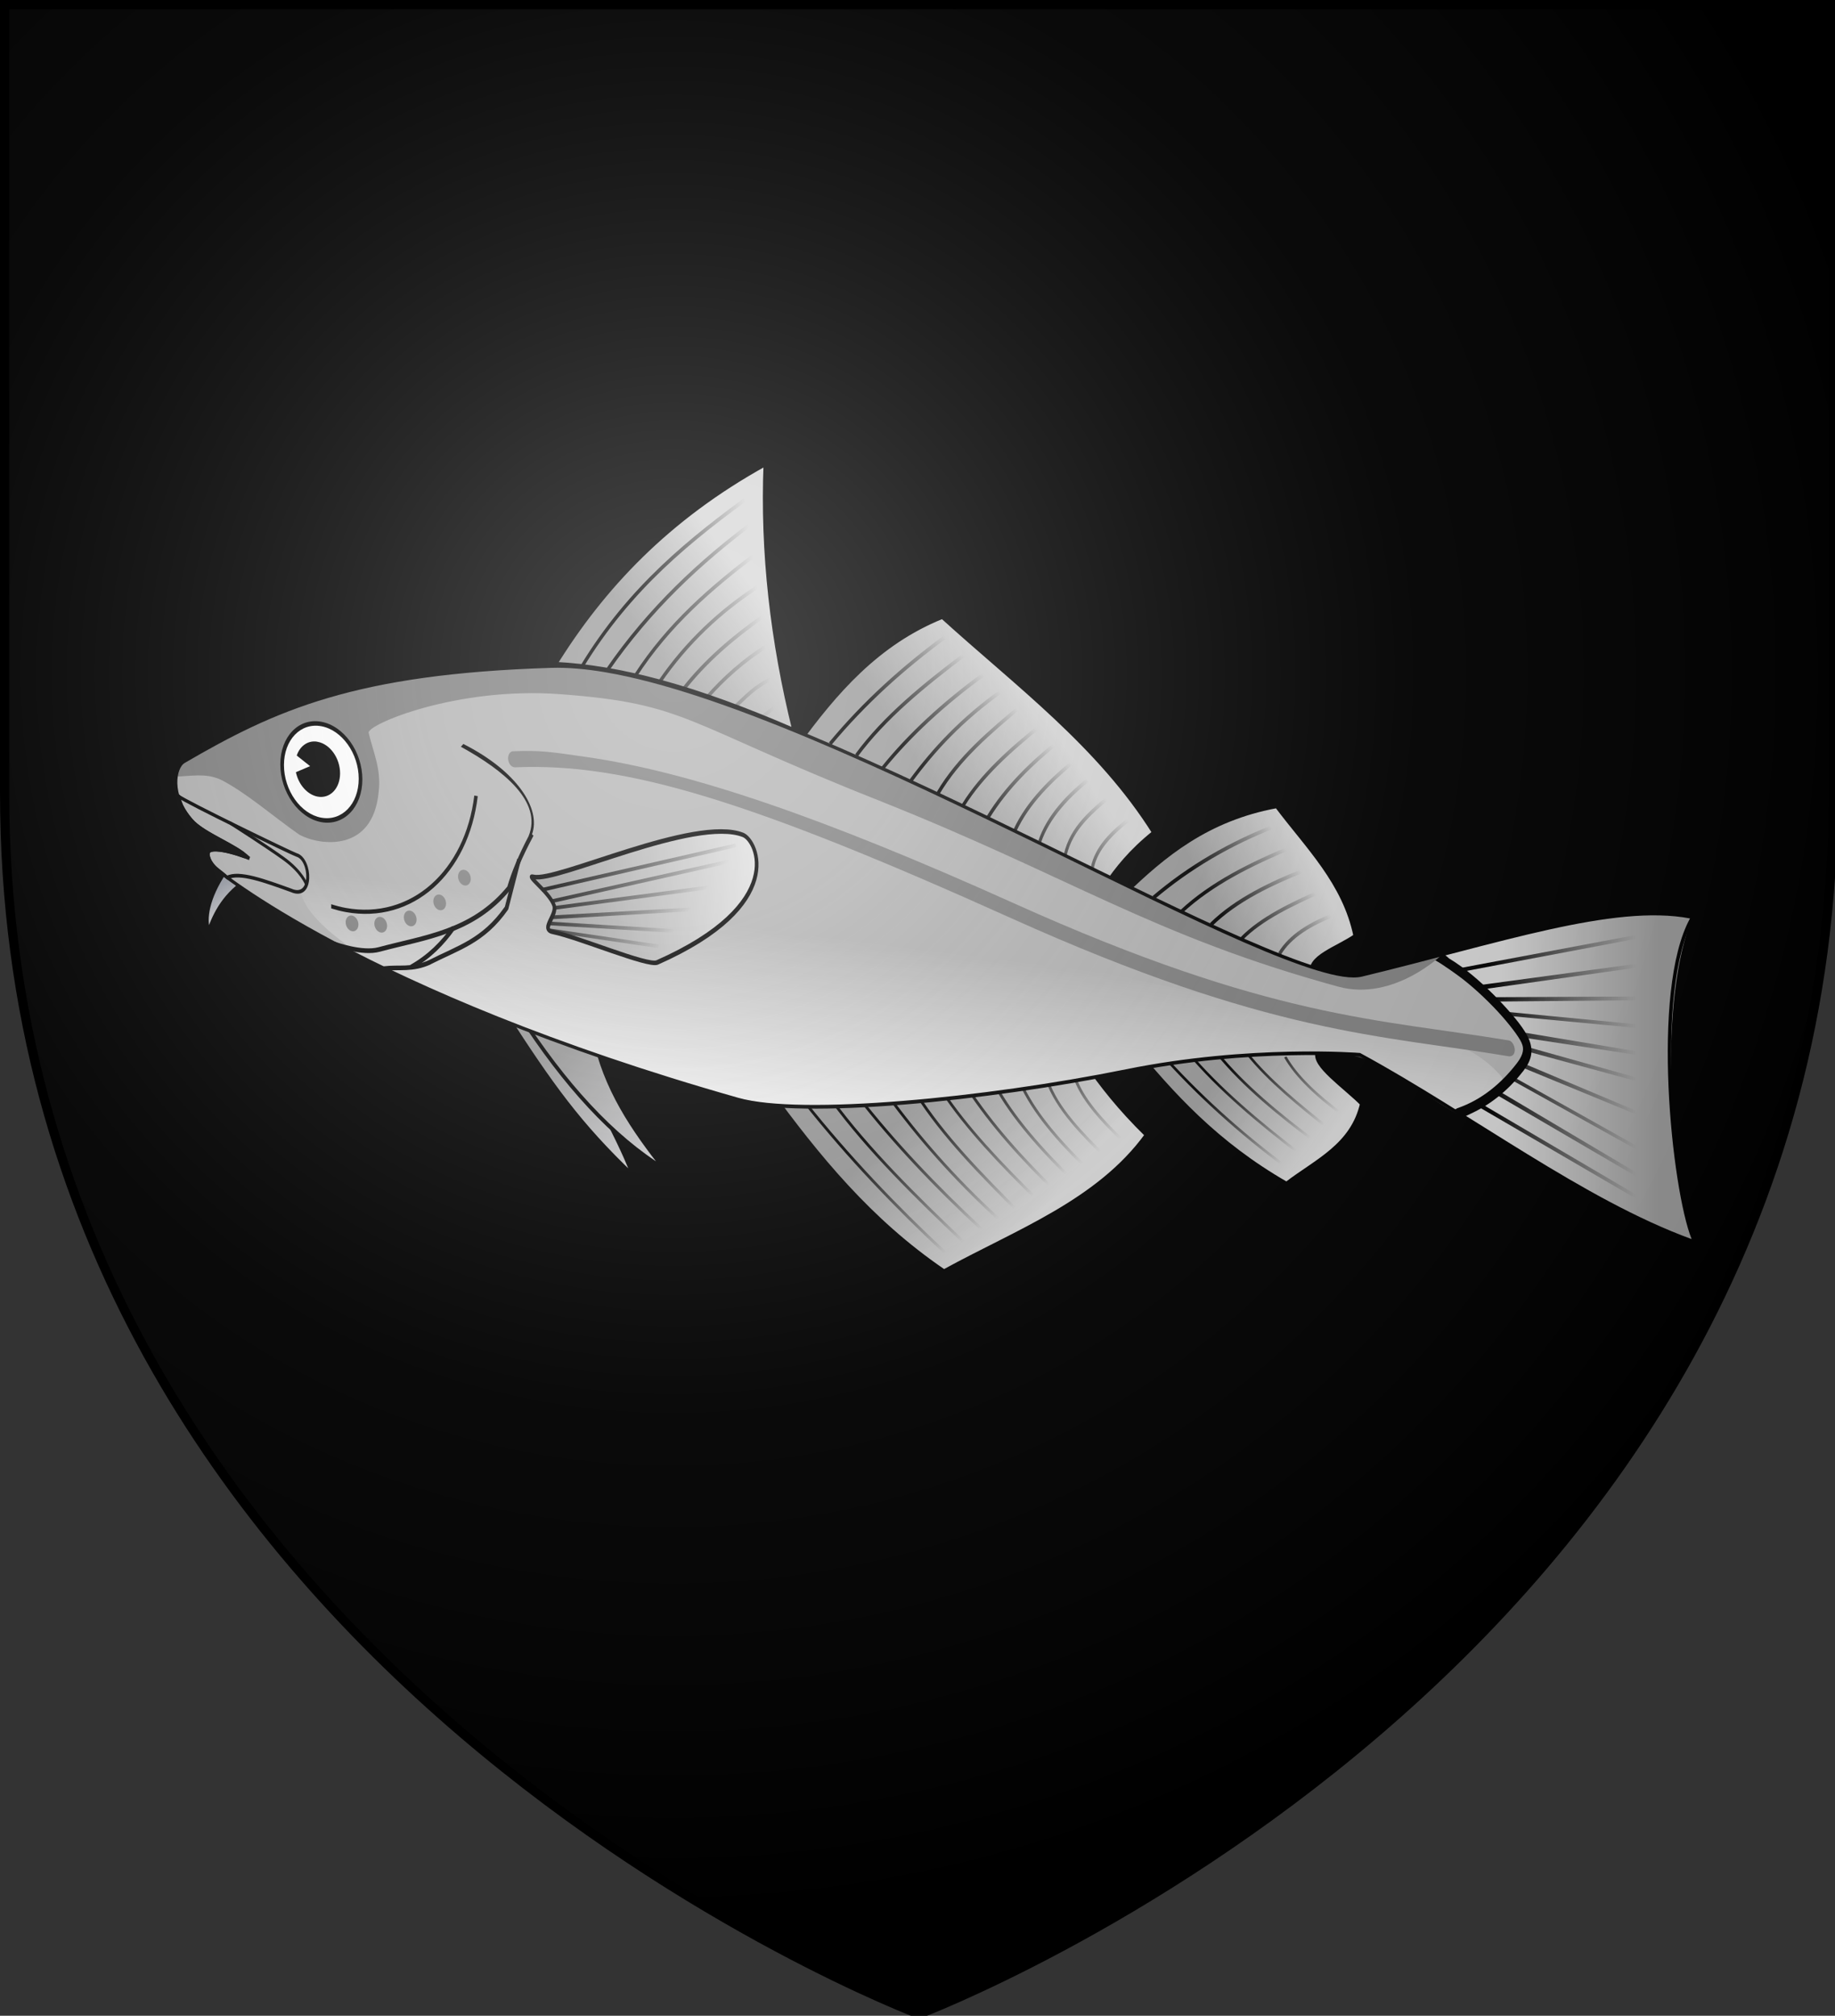 <?xml version="1.0" encoding="UTF-8" standalone="no"?>
<!-- Created with Inkscape (http://www.inkscape.org/) -->

<svg
   xmlns:dc="http://purl.org/dc/elements/1.1/"
   xmlns:cc="http://creativecommons.org/ns#"
   xmlns:rdf="http://www.w3.org/1999/02/22-rdf-syntax-ns#"
   xmlns:svg="http://www.w3.org/2000/svg"
   xmlns="http://www.w3.org/2000/svg"
   xmlns:xlink="http://www.w3.org/1999/xlink"
   xmlns:sodipodi="http://sodipodi.sourceforge.net/DTD/sodipodi-0.dtd"
   xmlns:inkscape="http://www.inkscape.org/namespaces/inkscape"
   width="158.485mm"
   height="174.123mm"
   viewBox="0 0 158.485 174.123"
   version="1.1"
   id="svg8"
   inkscape:version="0.92.5 (2060ec1f9f, 2020-04-08)"
   sodipodi:docname="House Codd.svg">
  <rect x="0" y="0" width="158.485" height="174.123" fill="#333333" stroke="none"/>
  <defs
     id="defs2">
    <linearGradient
       id="linearGradient1243"
       y2="423.6"
       gradientUnits="userSpaceOnUse"
       x2="306.98"
       gradientTransform="matrix(0.355,0,0,0.355,-324.39,-60.506)"
       y1="452.06"
       x1="278.9"
       inkscape:collect="always"
       spreadMethod="pad">
      <stop
         id="stop1239"
         style="stop-color:#999999;stop-opacity:1"
         offset="0" />
      <stop
         id="stop1241"
         style="stop-color:#d8d8d8"
         offset="1" />
    </linearGradient>
    <linearGradient
       id="linearGradient1199"
       y2="423.6"
       gradientUnits="userSpaceOnUse"
       x2="306.98"
       gradientTransform="matrix(0.355,0,0,0.355,-324.39,-60.506)"
       y1="452.06"
       x1="278.9"
       inkscape:collect="always"
       spreadMethod="pad">
      <stop
         id="stop1195"
         style="stop-color:#000000;stop-opacity:1"
         offset="0" />
      <stop
         id="stop1197"
         style="stop-color:#d8d8d8"
         offset="1" />
    </linearGradient>
    <linearGradient
       id="linearGradient1181"
       inkscape:collect="always">
      <stop
         id="stop1177"
         style="stop-color:#999999;stop-opacity:1"
         offset="0" />
      <stop
         id="stop1179"
         style="stop-color:#cdcdcf"
         offset="1" />
    </linearGradient>
    <linearGradient
       id="linearGradient1175"
       inkscape:collect="always">
      <stop
         id="stop1171"
         style="stop-color:#999999;stop-opacity:1"
         offset="0" />
      <stop
         id="stop1173"
         style="stop-color:#cdcdcf"
         offset="1" />
    </linearGradient>
    <linearGradient
       id="linearGradient1115"
       inkscape:collect="always">
      <stop
         id="stop1111"
         style="stop-color:#999999;stop-opacity:1"
         offset="0" />
      <stop
         id="stop1113"
         style="stop-color:#d6d6d6"
         offset="1" />
    </linearGradient>
    <linearGradient
       id="linearGradient1091"
       inkscape:collect="always">
      <stop
         id="stop1087"
         style="stop-color:#999999;stop-opacity:1"
         offset="0" />
      <stop
         id="stop1089"
         style="stop-color:#d7d7d7"
         offset="1" />
    </linearGradient>
    <linearGradient
       inkscape:collect="always"
       id="linearGradient3693">
      <stop
         offset="0"
         style="stop-color:#969aa4"
         id="stop3695" />
      <stop
         offset="1"
         style="stop-color:#cdcdcf"
         id="stop3697" />
    </linearGradient>
    <linearGradient
       inkscape:collect="always"
       id="linearGradient3667">
      <stop
         offset="0"
         style="stop-color:#000000"
         id="stop3669" />
      <stop
         offset="1"
         style="stop-color:#000000;stop-opacity:0"
         id="stop3671" />
    </linearGradient>
    <linearGradient
       inkscape:collect="always"
       id="linearGradient3368">
      <stop
         offset="0"
         style="stop-color:#999999;stop-opacity:1"
         id="stop3370" />
      <stop
         offset="1"
         style="stop-color:#d6d6d6"
         id="stop3372" />
    </linearGradient>
    <linearGradient
       inkscape:collect="always"
       id="linearGradient3354">
      <stop
         offset="0"
         style="stop-color:#999999;stop-opacity:1"
         id="stop3356" />
      <stop
         offset="1"
         style="stop-color:#d7d7d7"
         id="stop3358" />
    </linearGradient>
    <linearGradient
       inkscape:collect="always"
       x1="613.58"
       y1="516.11"
       gradientTransform="matrix(0.355,0,0,0.355,-324.39,-60.506)"
       x2="563.87"
       gradientUnits="userSpaceOnUse"
       y2="516.11"
       id="linearGradient2375">
      <stop
         offset="0"
         style="stop-color:#000000;stop-opacity:0"
         id="stop3516" />
      <stop
         offset="1"
         style="stop-color:#000000"
         id="stop3518" />
    </linearGradient>
    <linearGradient
       inkscape:collect="always"
       x1="621.02"
       y1="516.33"
       gradientTransform="matrix(0.355,0,0,0.355,-324.39,-60.506)"
       x2="567.4"
       gradientUnits="userSpaceOnUse"
       y2="516.33"
       id="linearGradient2378"
       xlink:href="#linearGradient2413">
      <stop
         offset="0"
         style="stop-color:#999999;stop-opacity:1"
         id="stop3447" />
      <stop
         offset="1"
         style="stop-color:#d5d5d5"
         id="stop3449" />
    </linearGradient>
    <linearGradient
       inkscape:collect="always"
       x1="472.7"
       y1="494.56"
       gradientTransform="matrix(0.355,0,0,0.355,-324.39,-60.506)"
       x2="495.19"
       gradientUnits="userSpaceOnUse"
       xlink:href="#linearGradient3667"
       y2="473.42"
       id="linearGradient2381" />
    <linearGradient
       inkscape:collect="always"
       x1="379.73"
       y1="473.69"
       gradientTransform="matrix(0.355,0,0,0.355,-324.39,-60.506)"
       x2="399.24"
       gradientUnits="userSpaceOnUse"
       xlink:href="#linearGradient3667"
       y2="444.69"
       id="linearGradient2384" />
    <linearGradient
       inkscape:collect="always"
       x1="272.83"
       y1="445.99"
       gradientTransform="matrix(0.355,0,0,0.355,-324.39,-60.506)"
       x2="316.87"
       gradientUnits="userSpaceOnUse"
       y2="438.13"
       id="linearGradient2387">
      <stop
         offset="0"
         style="stop-color:#000000"
         id="stop3569" />
      <stop
         offset="1"
         style="stop-color:#000000;stop-opacity:0"
         id="stop3571" />
    </linearGradient>
    <linearGradient
       inkscape:collect="always"
       x1="253.15"
       y1="508.92"
       gradientTransform="matrix(0.386,0,0,0.355,-331.869,-60.506)"
       x2="280.28"
       gradientUnits="userSpaceOnUse"
       y2="529.81"
       id="linearGradient2402">
      <stop
         offset="0"
         style="stop-color:#000000"
         id="stop3726" />
      <stop
         offset="1"
         style="stop-color:#000000;stop-opacity:0"
         id="stop3728" />
    </linearGradient>
    <linearGradient
       inkscape:collect="always"
       x1="246.27"
       y1="518.84"
       gradientTransform="matrix(0.355,0,0,0.355,-324.39,-60.506)"
       x2="316.09"
       gradientUnits="userSpaceOnUse"
       y2="508.98"
       id="linearGradient2405">
      <stop
         offset="0"
         style="stop-color:#999999;stop-opacity:1"
         id="stop2250" />
      <stop
         offset="1"
         style="stop-color:#e1e1e1"
         id="stop2252" />
    </linearGradient>
    <linearGradient
       inkscape:collect="always"
       x1="278.9"
       y1="452.06"
       gradientTransform="matrix(0.355,0,0,0.355,-324.39,-60.506)"
       x2="306.98"
       gradientUnits="userSpaceOnUse"
       y2="423.6"
       id="linearGradient2413"
       xlink:href="#linearGradient1199">
      <stop
         offset="0"
         style="stop-color:#969aa4"
         id="stop2308" />
      <stop
         offset="1"
         style="stop-color:#d8d8d8"
         id="stop2310" />
    </linearGradient>
    <linearGradient
       inkscape:collect="always"
       x1="379.73"
       y1="477.21"
       gradientTransform="matrix(0.355,0,0,0.355,-324.39,-60.506)"
       x2="410.63"
       gradientUnits="userSpaceOnUse"
       xlink:href="#linearGradient1091"
       y2="446.58"
       id="linearGradient2416" />
    <linearGradient
       inkscape:collect="always"
       x1="471.61"
       y1="495.37"
       gradientTransform="matrix(0.355,0,0,0.355,-324.39,-60.506)"
       x2="503.05"
       gradientUnits="userSpaceOnUse"
       xlink:href="#linearGradient1115"
       y2="474.77"
       id="linearGradient2419" />
    <linearGradient
       inkscape:collect="always"
       x1="353.5"
       y1="577.47"
       gradientTransform="matrix(0.355,0,0,0.355,-324.39,-60.506)"
       x2="350.82"
       gradientUnits="userSpaceOnUse"
       y2="519.71"
       id="linearGradient2422">
      <stop
         offset="0"
         style="stop-color:#ffffff"
         id="stop3761" />
      <stop
         offset="1"
         style="stop-color:#ffffff;stop-opacity:0"
         id="stop3763" />
    </linearGradient>
    <linearGradient
       inkscape:collect="always"
       x1="379.73"
       y1="473.69"
       gradientTransform="matrix(0.379,-7.9852431e-4,-0.058,-0.346,-308.396,302.578)"
       x2="399.24"
       gradientUnits="userSpaceOnUse"
       xlink:href="#linearGradient3667"
       y2="444.69"
       id="linearGradient2428" />
    <linearGradient
       inkscape:collect="always"
       x1="379.73"
       y1="477.21"
       gradientTransform="matrix(0.379,-7.9852431e-4,-0.058,-0.346,-308.396,302.578)"
       x2="410.63"
       gradientUnits="userSpaceOnUse"
       xlink:href="#linearGradient3354"
       y2="446.58"
       id="linearGradient2431" />
    <linearGradient
       inkscape:collect="always"
       x1="472.7"
       y1="494.56"
       gradientTransform="matrix(0.354,0.023,-0.013,-0.306,-316.834,270.294)"
       x2="495.19"
       gradientUnits="userSpaceOnUse"
       xlink:href="#linearGradient3667"
       y2="473.42"
       id="linearGradient2434" />
    <linearGradient
       inkscape:collect="always"
       x1="471.61"
       y1="495.37"
       gradientTransform="matrix(0.354,0.023,-0.013,-0.306,-316.834,270.294)"
       x2="503.05"
       gradientUnits="userSpaceOnUse"
       xlink:href="#linearGradient3368"
       y2="474.77"
       id="linearGradient2437" />
    <linearGradient
       inkscape:collect="always"
       x1="251.96"
       y1="562.48"
       gradientTransform="matrix(0.355,0,0,0.355,-324.39,-60.506)"
       x2="277.76"
       gradientUnits="userSpaceOnUse"
       xlink:href="#linearGradient1175"
       y2="590.94"
       id="linearGradient2440" />
    <linearGradient
       inkscape:collect="always"
       x1="251.96"
       y1="562.48"
       gradientTransform="matrix(0.355,0,0,0.355,-326.004,-60.237)"
       x2="277.76"
       gradientUnits="userSpaceOnUse"
       xlink:href="#linearGradient1181"
       y2="590.94"
       id="linearGradient2443" />
    <linearGradient
       inkscape:collect="always"
       x1="251.96"
       y1="562.48"
       gradientTransform="matrix(0.098,0,-0.184,0.19,-197.717,22.513)"
       x2="277.76"
       gradientUnits="userSpaceOnUse"
       xlink:href="#linearGradient3693"
       y2="590.94"
       id="linearGradient2446" />
    <linearGradient
       inkscape:collect="always"
       xlink:href="#linearGradient1243"
       id="linearGradient1237"
       gradientUnits="userSpaceOnUse"
       gradientTransform="matrix(0.355,0,0,0.355,-324.323,-61.374)"
       x1="278.9"
       y1="452.06"
       x2="306.98"
       y2="423.6" />
    <radialGradient
       r="405"
       cy="220"
       cx="220"
       gradientUnits="userSpaceOnUse"
       id="rg">
      <stop
         id="stop3024"
         offset="0"
         style="stop-color:#fff;stop-opacity:.3" />
      <stop
         id="stop3026"
         offset=".2"
         style="stop-color:#fff;stop-opacity:.2" />
      <stop
         id="stop3028"
         offset=".6"
         style="stop-color:#666;stop-opacity:.1" />
      <stop
         id="stop3030"
         offset="1"
         style="stop-color:#000;stop-opacity:.13" />
    </radialGradient>
    <clipPath
       id="clip-shield">
      <path
         inkscape:connector-curvature="0"
         d="m 2,2 v 257 c 0,286 298,398 298,398 0,0 298,-112 298,-398 V 2 Z"
         id="shield" />
    </clipPath>
    <radialGradient
       r="405"
       cy="220"
       cx="220"
       gradientUnits="userSpaceOnUse"
       id="rg-9">
      <stop
         id="stop2609"
         offset="0"
         style="stop-color:#fff;stop-opacity:.3" />
      <stop
         id="stop2611"
         offset=".2"
         style="stop-color:#fff;stop-opacity:.2" />
      <stop
         id="stop2613"
         offset=".6"
         style="stop-color:#666;stop-opacity:.1" />
      <stop
         id="stop2615"
         offset="1"
         style="stop-color:#000;stop-opacity:.13" />
    </radialGradient>
    <circle
       r="298"
       cy="300"
       cx="300"
       id="shield-2" />
    <path
       d="m 110,300 a 400,400 0 0 1 390,0"
       id="tail2"
       inkscape:connector-curvature="0"
       style="fill:none;stroke:#ffffff;stroke-width:5;stroke-linecap:round" />
    <path
       d="m 120,300 a 400,400 0 0 1 380,0"
       id="tail3"
       inkscape:connector-curvature="0"
       style="fill:none;stroke:#ffffff;stroke-width:5;stroke-linecap:round" />
    <path
       d="m 130,300 a 400,400 0 0 1 370,0"
       id="tail4"
       inkscape:connector-curvature="0"
       style="fill:none;stroke:#ffffff;stroke-width:5;stroke-linecap:round" />
  </defs>
  <sodipodi:namedview
     id="base"
     pagecolor="#ffffff"
     bordercolor="#666666"
     borderopacity="1.0"
     inkscape:pageopacity="0.0"
     inkscape:pageshadow="2"
     inkscape:zoom="0.98994949"
     inkscape:cx="606.14581"
     inkscape:cy="147.36996"
     inkscape:document-units="mm"
     inkscape:current-layer="layer1"
     showgrid="false"
     inkscape:window-width="1920"
     inkscape:window-height="1001"
     inkscape:window-x="-9"
     inkscape:window-y="-9"
     inkscape:window-maximized="1" />
  <g
     inkscape:label="Layer 1"
     inkscape:groupmode="layer"
     id="layer1"
     transform="translate(413.414,-37.171)">
    <use
       id="background"
       xlink:href="#shield"
       style="fill:#000000;fill-opacity:1"
       x="0"
       y="0"
       width="100%"
       height="100%"
       transform="matrix(0.265,0,0,0.265,-413.546,37.039)" />
    <g
       id="g1282"
       transform="matrix(0.716,0.131,0,0.876,-195.757,36.069)">
      <path
         inkscape:connector-curvature="0"
         id="path3732"
         sodipodi:nodetypes="cccc"
         style="fill:url(#linearGradient2446);fill-rule:evenodd;stroke:#000000;stroke-width:0.443"
         d="m -273.881,128.889 c -2.965,1.862 -4.231,4.142 -4.923,5.926 -0.578,-1.174 -0.138,-3.387 1.915,-6.189 z" />
      <path
         inkscape:connector-curvature="0"
         id="path3701"
         sodipodi:nodetypes="cccc"
         style="fill:url(#linearGradient2443);fill-rule:evenodd;stroke:#000000;stroke-width:0.443"
         d="m -234.628,138.305 c 1.273,5.1 4.727,8.373 6.997,12.92 -6.469,-4.078 -9.859,-7.455 -15.342,-13.594 z" />
      <path
         inkscape:connector-curvature="0"
         id="path3691"
         sodipodi:nodetypes="cccc"
         style="fill:url(#linearGradient2440);fill-rule:evenodd;stroke:#000000;stroke-width:0.443"
         d="m -232.341,138.035 c 1.273,5.1 4.727,8.643 8.48,11.976 -6.203,-2.192 -12.015,-6.511 -17.495,-12.65 z" />
      <path
         inkscape:connector-curvature="0"
         id="path3683"
         sodipodi:nodetypes="ccccc"
         style="fill:url(#linearGradient2437);fill-rule:evenodd;stroke:#000000;stroke-width:0.443"
         d="m -167.55,129.29 c 4.972,4.22 10.338,8.267 18.768,10.966 3.564,-2.763 7.93,-4.919 9.075,-9.26 -2.135,-1.433 -5.983,-2.975 -5.355,-4.231 -9.146,0.209 -15.2,1.603 -22.488,2.525 z" />
      <path
         inkscape:connector-curvature="0"
         id="path3685"
         style="fill:url(#linearGradient2434);fill-rule:evenodd;stroke-width:0.355"
         d="m -148.921,138.727 c -5.681,-2.6 -10.746,-5.603 -15.186,-9.012 l 0.22,-0.227 c 4.415,3.39 9.444,6.38 15.097,8.973 z m 1.848,-1.454 c -5.178,-2.461 -10.005,-5.057 -13.704,-8.097 l 0.223,-0.206 c 3.653,3 8.458,5.589 13.622,8.047 z m 1.947,-1.44 c -4.646,-2.128 -8.965,-4.38 -12.136,-7.089 l 0.234,-0.216 c 3.117,2.663 7.412,4.919 12.044,7.04 z m 1.553,-1.557 c -3.77,-1.887 -7.501,-3.791 -10.068,-6.054 l 0.238,-0.195 c 2.504,2.209 6.217,4.107 9.987,5.99 z m 1.472,-1.727 c -3.117,-1.415 -5.618,-2.944 -6.987,-4.72 l 0.284,-0.145 c 1.298,1.688 3.745,3.195 6.834,4.596 z" />
      <path
         inkscape:connector-curvature="0"
         id="path3675"
         sodipodi:nodetypes="ccccc"
         style="fill:url(#linearGradient2431);fill-rule:evenodd;stroke:#000000;stroke-width:0.443"
         d="m -211.254,140.291 c 5.891,5.717 12.214,11.143 21.165,14.782 8.739,-5.231 18.562,-9.607 24.425,-17.108 -3.405,-2.217 -5.511,-4.149 -7.338,-6.022 z" />
      <path
         inkscape:connector-curvature="0"
         id="path3677"
         style="fill:url(#linearGradient2428);fill-rule:evenodd;stroke-width:0.355"
         d="m -190.127,153.299 c -5.919,-3.628 -11.608,-7.639 -16.881,-12.271 l 0.248,-0.227 c 5.245,4.61 10.909,8.6 16.81,12.218 z m 2.334,-1.323 c -5.877,-3.681 -11.583,-7.419 -15.941,-11.615 l 0.259,-0.216 c 4.316,4.153 10.005,7.884 15.874,11.562 z m 2.316,-1.497 c -5.958,-3.617 -10.941,-7.242 -14.987,-10.87 l 0.245,-0.227 c 4.022,3.603 8.994,7.21 14.931,10.817 z m 2.039,-1.323 c -5.763,-3.433 -9.994,-6.873 -13.569,-10.31 l 0.259,-0.22 c 3.554,3.422 7.756,6.834 13.487,10.249 z m 2.27,-1.128 c -4.543,-3.061 -9.129,-6.121 -12.487,-9.948 l 0.284,-0.195 c 3.309,3.766 7.848,6.809 12.395,9.873 z m 2.316,-1.507 c -4.493,-2.926 -8.696,-5.905 -11.625,-9.104 l 0.273,-0.195 c 2.88,3.146 7.057,6.111 11.544,9.029 z m 2.27,-1.128 c -4.181,-2.681 -7.941,-5.532 -10.852,-8.731 l 0.287,-0.195 c 2.873,3.156 6.596,5.986 10.756,8.657 z m 2.025,-1.408 c -3.969,-2.578 -7.409,-5.235 -9.526,-8.097 l 0.316,-0.163 c 2.064,2.788 5.454,5.423 9.402,7.987 z m 1.933,-1.312 c -3.951,-2.468 -6.887,-4.947 -8.391,-7.462 l 0.323,-0.128 c 1.443,2.415 4.337,4.859 8.256,7.309 z m 2.1,-1.518 c -2.99,-2.007 -6.075,-3.997 -7.359,-6.813 l 0.34,-0.089 c 1.216,2.667 4.227,4.632 7.224,6.643 z m 1.915,-2.057 c -2.72,-1.713 -5.043,-3.486 -5.923,-5.518 l 0.355,-0.078 c 0.812,1.883 3.064,3.628 5.759,5.327 z" />
      <path
         inkscape:connector-curvature="0"
         id="path1318"
         sodipodi:nodetypes="csssccccssccsc"
         style="fill:#b3b3b3;fill-rule:evenodd;stroke-width:0.355"
         d="m -231.007,101.911 c -2.376,0.028 -4.564,0.202 -6.526,0.543 -23.744,4.149 -33.387,9.2 -44.278,16.016 -1.128,0.706 -1.766,3.568 0.958,5.699 1.482,1.163 5.334,1.646 6.937,2.688 -2.128,-0.379 -4.5,-0.45 -4.908,0.064 -0.213,0.5 0.17,0.933 0.784,1.536 0,0 17.825,9.639 63.117,13.374 7.558,0.631 29.776,-4.447 46.813,-9.817 14.973,-4.72 28.17,-5.82 28.17,-5.82 13.441,3.958 27.07,10.54 40.32,12.434 -4.883,-9.363 -10.015,-16.055 -0.188,-32.028 -9.281,-0.202 -23.258,5.894 -39.944,11.682 -9.139,3.171 -63.188,-16.686 -91.254,-16.371 z" />
      <path
         inkscape:connector-curvature="0"
         id="path3745"
         sodipodi:nodetypes="csccccccs"
         style="fill:url(#linearGradient2422);fill-rule:evenodd;stroke-width:0.355"
         d="m -137.044,123.388 c -11.732,0.553 -123.371,-4.99 -129.971,3.117 -3.88,4.766 7.348,7.678 4.749,7.348 3.603,1.599 14.335,3.376 20.97,4.759 10.994,1.451 22.109,3.873 33.227,2.869 18.176,-2.234 35.422,-8.636 53.126,-12.913 6.852,-1.011 14.122,-3.965 20.733,-0.557 4.05,1.56 14.402,6.547 11.377,-2.188 -4.117,-3.249 -9.221,-2.67 -14.211,-2.436 z" />
      <path
         inkscape:connector-curvature="0"
         id="path3366"
         sodipodi:nodetypes="ccccc"
         style="fill:url(#linearGradient2419);fill-rule:evenodd;stroke:#000000;stroke-width:0.443"
         d="m -168.38,114.505 c 4.809,-4.532 10.015,-8.834 18.36,-11.345 3.699,3.479 8.175,6.309 9.515,11.441 -2.078,1.504 -5.877,3.011 -5.188,4.518 -9.192,-0.929 -15.331,-3 -22.687,-4.614 z" />
      <path
         inkscape:connector-curvature="0"
         id="path3352"
         sodipodi:nodetypes="ccccc"
         style="fill:url(#linearGradient2416);fill-rule:evenodd;stroke:#000000;stroke-width:0.443"
         d="m -207.849,105.738 c 4.618,-5.877 9.685,-11.455 17.495,-15.207 9.008,5.345 18.899,9.81 25.57,17.495 -2.837,2.28 -4.508,4.266 -5.923,6.189 z" />
      <path
         inkscape:connector-curvature="0"
         id="path2292"
         sodipodi:nodetypes="cccc"
         style="fill:url(#linearGradient1237);fill-rule:evenodd;stroke:#000000;stroke-width:0.443"
         d="m -237.04,102.195 c 5.728,-8.416 13.509,-16.41 25.375,-23.549 -0.433,8.852 0.819,17.42 3.461,25.762 -12.129,-2.483 -21.091,-3.054 -28.836,-2.213 z" />
      <path
         inkscape:connector-curvature="0"
         id="path2234"
         sodipodi:nodetypes="csssss"
         style="fill:url(#linearGradient2405);fill-rule:evenodd;stroke:#000000;stroke-width:0.443"
         d="m -239.604,123.555 c 2.738,0.142 19.452,-8.912 25.24,-7.912 1.72,0.294 5.437,6.054 -10.352,14.126 -1.128,0.575 -9.458,-1.067 -12.633,-1.128 -1.475,-0.028 0.61,-1.748 0.188,-2.639 -0.603,-1.273 -3.593,-2.507 -2.444,-2.447 z" />
      <path
         inkscape:connector-curvature="0"
         id="path2236"
         style="fill:url(#linearGradient2402);fill-rule:evenodd;stroke-width:0.355"
         d="m -215.296,116.64 -23.414,7.891 0.135,0.333 23.414,-7.891 z m -0.312,1.543 -21.942,7.302 0.121,0.333 21.953,-7.306 z m -1.759,2.78 -19.765,5.1 0.11,0.34 19.75,-5.096 z m -2.291,2.592 -17.665,3.458 0.085,0.355 17.654,-3.468 z m -2.699,2.596 -15.363,1.539 0.035,0.355 15.363,-1.539 z m -2.181,1.826 -13.278,0.39 0.011,0.34 13.282,-0.376 z" />
      <path
         inkscape:connector-curvature="0"
         id="path3310"
         style="fill:#000000;stroke-width:0.355"
         d="m -246.779,116.608 c -1.099,7.582 -7.632,13.402 -15.516,13.402 -0.589,0 -1.17,-0.039 -1.741,-0.103 v 0.411 c 0.571,0.06 1.153,0.099 1.741,0.099 8.104,0 14.831,-6.004 15.934,-13.81 z" />
      <path
         inkscape:connector-curvature="0"
         id="path3330"
         sodipodi:nodetypes="ccccsccccccsccccccc"
         style="fill:#000000;fill-rule:evenodd;stroke-width:0.355"
         d="m -248.098,111.721 -0.298,0.319 c 5.132,1.546 9.866,3.94 8.168,7.593 -1.181,2.021 -2.046,3.82 -2.561,5.352 -4.337,4.951 -10.033,6.267 -15.558,8.313 -1.933,0.716 -5.043,0.266 -5.043,0.266 l -0.255,-0.032 v 0.255 0.064 h 0.213 l -0.025,0.156 c 0,0 3.139,0.5 5.267,-0.287 5.486,-2.032 11.31,-3.38 15.746,-8.444 l 0.021,-0.035 0.025,-0.043 c 0.511,-1.55 1.401,-3.394 2.649,-5.508 l 0.11,-0.188 -0.177,-0.113 c 1.11,-2.678 -1.787,-5.951 -8.281,-7.667 z" />
      <path
         inkscape:connector-curvature="0"
         id="path3332"
         style="fill:#000000;fill-rule:evenodd;stroke-width:0.355"
         d="m -241.59,122.048 -1.497,4.965 c -2.738,3.61 -5.72,4.692 -9.175,6.65 -2.103,1.092 -3.585,0.95 -5.444,1.419 l 0.11,0.433 c 1.784,-0.447 3.351,-0.326 5.543,-1.461 v -0.011 c 3.429,-1.947 6.529,-3.064 9.341,-6.784 l 0.025,-0.032 0.011,-0.035 1.507,-5.018 z" />
      <path
         inkscape:connector-curvature="0"
         id="path3334"
         style="fill:#000000;fill-rule:evenodd;stroke-width:0.355"
         d="m -249.449,129.875 c -1.298,1.699 -2.887,3.27 -5.086,4.61 l 0.22,0.376 c 2.252,-1.369 3.887,-2.986 5.21,-4.72 z" />
      <path
         inkscape:connector-curvature="0"
         id="path3336"
         style="fill:#808080;stroke-width:0.355"
         d="m -247.201,124.885 c 0,0.426 -0.348,0.77 -0.77,0.77 -0.426,0 -0.77,-0.344 -0.77,-0.77 0,-0.426 0.344,-0.77 0.77,-0.77 0.422,0 0.77,0.344 0.77,0.77 z" />
      <path
         inkscape:connector-curvature="0"
         id="path3338"
         style="fill:#808080;stroke-width:0.355"
         d="m -250.183,127.768 c 0,0.426 -0.344,0.77 -0.766,0.77 -0.426,0 -0.77,-0.344 -0.77,-0.77 0,-0.426 0.344,-0.77 0.77,-0.77 0.422,0 0.766,0.344 0.766,0.77 z" />
      <path
         inkscape:connector-curvature="0"
         id="path3340"
         style="fill:#808080;stroke-width:0.355"
         d="m -253.737,129.882 c 0,0.426 -0.348,0.77 -0.77,0.77 -0.426,0 -0.77,-0.344 -0.77,-0.77 0,-0.422 0.344,-0.766 0.77,-0.766 0.422,0 0.77,0.344 0.77,0.766 z" />
      <path
         inkscape:connector-curvature="0"
         id="path3342"
         style="fill:#808080;stroke-width:0.355"
         d="m -257.294,131.038 c 0,0.422 -0.344,0.766 -0.77,0.766 -0.426,0 -0.77,-0.344 -0.77,-0.766 0,-0.426 0.344,-0.77 0.77,-0.77 0.426,0 0.77,0.344 0.77,0.77 z" />
      <path
         inkscape:connector-curvature="0"
         id="path3344"
         style="fill:#808080;stroke-width:0.355"
         d="m -260.755,131.421 c 0,0.426 -0.344,0.77 -0.77,0.77 -0.426,0 -0.77,-0.344 -0.77,-0.77 0,-0.426 0.344,-0.77 0.77,-0.77 0.426,0 0.77,0.344 0.77,0.77 z" />
      <path
         inkscape:connector-curvature="0"
         id="path3346"
         sodipodi:nodetypes="cccsccsc"
         style="fill:#808080;fill-rule:evenodd;stroke-width:0.355"
         d="m -233.344,110.788 c -4.103,0.138 -5.391,0.131 -8.838,0.77 -0.791,0.266 -0.656,1.614 0.287,1.539 13.462,-2.493 28.702,-0.897 59.854,5.916 31.312,6.848 44.615,4.844 60.113,4.646 1.032,-0.163 0.702,-1.504 -0.011,-1.564 -15.658,0.202 -28.641,2.209 -59.772,-4.6 -23.424,-5.125 -39.327,-7.114 -51.633,-6.706 z" />
      <path
         inkscape:connector-curvature="0"
         id="path3526"
         style="fill:url(#linearGradient2387);fill-rule:evenodd;stroke-width:0.355"
         d="m -213.13,81.597 c -7.604,5.625 -15.034,11.59 -20.846,20.304 l 0.298,0.188 c 5.777,-8.66 13.165,-14.583 20.758,-20.204 z m 0,2.816 c -6.561,4.965 -12.654,10.529 -17.754,17.332 l 0.287,0.223 c 5.075,-6.77 11.136,-12.313 17.676,-17.268 z m 0.199,3.156 c -5.334,4.125 -10.501,8.483 -14.583,14.253 l 0.287,0.199 c 4.05,-5.724 9.189,-10.058 14.519,-14.172 z m 0.287,3.16 c -4.568,3.117 -8.636,6.816 -11.923,11.228 l 0.287,0.209 c 3.263,-4.373 7.292,-8.051 11.838,-11.15 z m 0.479,2.947 c -3.433,2.486 -6.806,5.316 -9.512,8.547 l 0.28,0.231 c 2.678,-3.195 6.025,-6.015 9.441,-8.487 z m 0.486,2.816 c -2.816,1.869 -5.199,4.011 -7.104,6.061 l 0.255,0.245 c 1.887,-2.032 4.259,-4.156 7.05,-6.008 z m 0.699,3.082 c -2.114,1.089 -3.266,2.39 -4.49,3.458 l 0.234,0.266 c 1.245,-1.085 2.362,-2.351 4.422,-3.415 z m 0.83,2.536 c -0.887,0.45 -1.511,1.036 -2.025,1.465 l 0.231,0.277 c 0.528,-0.44 1.114,-1.007 1.951,-1.429 z" />
      <path
         inkscape:connector-curvature="0"
         id="path3575"
         style="fill:url(#linearGradient2384);fill-rule:evenodd;stroke-width:0.355"
         d="m -190.113,92.346 c -4.972,3.734 -9.668,7.863 -13.874,12.625 l 0.266,0.231 c 4.188,-4.742 8.863,-8.845 13.821,-12.565 z m 2.397,1.355 c -4.926,3.784 -9.678,7.632 -13.101,11.945 l 0.277,0.223 c 3.387,-4.27 8.125,-8.107 13.044,-11.891 z m 2.405,1.529 c -5.015,3.724 -9.107,7.451 -12.324,11.182 l 0.266,0.234 c 3.199,-3.706 7.284,-7.419 12.278,-11.129 z m 2.114,1.351 c -4.852,3.536 -8.274,7.072 -11.079,10.608 l 0.277,0.22 c 2.788,-3.515 6.189,-7.026 11.015,-10.54 z m 2.305,1.153 c -3.773,3.149 -7.582,6.299 -10.129,10.228 l 0.301,0.202 c 2.504,-3.869 6.277,-7.001 10.051,-10.154 z m 2.408,1.539 c -3.749,3.011 -7.217,6.075 -9.455,9.366 l 0.287,0.199 c 2.202,-3.231 5.65,-6.281 9.388,-9.285 z m 2.305,1.153 c -3.497,2.759 -6.568,5.692 -8.792,8.98 l 0.301,0.199 c 2.192,-3.241 5.235,-6.153 8.71,-8.898 z m 2.117,1.443 c -3.312,2.649 -6.114,5.384 -7.65,8.324 l 0.323,0.163 c 1.493,-2.862 4.252,-5.572 7.547,-8.21 z m 2.014,1.341 c -3.309,2.539 -5.671,5.086 -6.682,7.667 l 0.319,0.135 c 0.972,-2.483 3.302,-4.993 6.586,-7.515 z m 2.206,1.55 c -2.483,2.064 -5.057,4.114 -5.816,7.004 l 0.33,0.089 c 0.72,-2.738 3.231,-4.759 5.72,-6.827 z m 2.117,2.107 c -2.277,1.763 -4.174,3.589 -4.678,5.674 l 0.344,0.078 c 0.465,-1.933 2.298,-3.727 4.557,-5.476 z" />
      <path
         inkscape:connector-curvature="0"
         id="path3639"
         style="fill:url(#linearGradient2381);fill-rule:evenodd;stroke-width:0.355"
         d="m -150.091,104.926 c -5.589,2.6 -10.544,5.713 -14.853,9.345 l 0.234,0.277 c 4.281,-3.61 9.2,-6.71 14.764,-9.299 z m 1.919,1.83 c -5.093,2.475 -9.824,5.132 -13.402,8.387 l 0.234,0.255 c 3.536,-3.217 8.242,-5.862 13.321,-8.334 z m 2.014,1.816 c -4.568,2.128 -8.806,4.426 -11.87,7.338 l 0.245,0.266 c 3.011,-2.862 7.224,-5.16 11.781,-7.281 z m 1.631,1.929 c -3.703,1.908 -7.366,3.844 -9.841,6.284 l 0.241,0.245 c 2.419,-2.383 6.064,-4.309 9.763,-6.217 z m 1.55,2.117 c -3.064,1.408 -5.511,3 -6.806,4.965 l 0.291,0.188 c 1.227,-1.865 3.621,-3.437 6.66,-4.83 z" />
      <path
         inkscape:connector-curvature="0"
         id="path3439"
         sodipodi:nodetypes="ccssscccc"
         style="fill:url(#linearGradient2378);fill-opacity:1;fill-rule:evenodd;stroke-width:0.355"
         d="m -100.362,106.589 c -7.568,0.032 -18.108,4.011 -30.61,8.554 0.762,0.103 1.745,0.415 3.057,1 3.291,1.465 7.082,4.323 7.88,5.664 0.468,0.78 0.337,1.585 -0.578,2.692 -1.823,2.206 -4.234,4.32 -7.412,5.685 9.522,3.433 19.059,7.107 28.404,8.444 -3.132,-6.731 -4.259,-23.563 -0.188,-32.028 -0.181,-0.004 -0.369,-0.011 -0.553,-0.011 z" />
      <path
         inkscape:connector-curvature="0"
         id="path3455"
         sodipodi:nodetypes="cccccccccccccccccccccccccccccccccccccccccccccccccc"
         style="fill:url(#linearGradient2375);fill-rule:evenodd;stroke-width:0.355"
         d="m -102.302,108.085 -26.003,7.887 0.543,0.234 25.57,-7.777 z m -1.617,3.458 -21.79,5.674 0.443,0.344 21.435,-5.674 z m -1.532,3.745 -18.793,2.883 0.496,0.355 18.353,-2.883 z m -0.752,2.883 -16.154,1.153 0.326,0.355 15.86,-1.153 z m -0.376,2.692 -14.04,0.188 0.404,0.504 13.647,-0.337 z m -13.292,1.532 0.113,0.45 13.179,0.965 0.021,-0.355 z m -0.411,1.688 -0.262,0.404 14.321,2.681 0.064,-0.344 z m -1.238,1.5 -0.394,0.284 16.832,5.146 0.099,-0.34 z m -1.816,1.631 -0.358,0.39 20.052,6.579 0.11,-0.333 z m -2.217,1.539 -0.408,0.333 24.134,7.891 0.113,-0.344 z" />
      <path
         inkscape:connector-curvature="0"
         id="path3829"
         sodipodi:nodetypes="ccsssssccccsssssscc"
         style="fill:#000000;fill-rule:evenodd;stroke-width:0.355"
         d="m -129.858,114.728 -1.656,0.635 c 0.681,0.089 2.103,0.67 3.39,1.245 1.599,0.713 3.355,1.78 4.788,2.827 1.433,1.046 2.571,2.135 2.869,2.639 0.184,0.305 0.231,0.536 0.167,0.851 -0.064,0.316 -0.273,0.738 -0.699,1.252 -1.784,2.16 -4.135,4.217 -7.228,5.543 l -0.379,0.252 1.199,0.482 0.901,-0.489 c 2.61,-1.38 4.688,-3.213 6.284,-5.142 0.486,-0.592 0.805,-1.128 0.919,-1.685 0.113,-0.56 -0.014,-1.121 -0.298,-1.596 -0.5,-0.837 -1.653,-1.844 -3.139,-2.926 -1.482,-1.085 -3.27,-2.185 -4.965,-2.94 -0.575,-0.255 -1.071,-0.447 -1.539,-0.606 0.004,-0.004 -0.004,-0.011 0,-0.014 z" />
      <path
         inkscape:connector-curvature="0"
         id="path2216"
         sodipodi:nodetypes="csscccccssscsc"
         style="fill:#808080;fill-rule:evenodd;stroke-width:0.355"
         d="m -231.007,101.911 c -2.376,0.028 -4.564,0.202 -6.526,0.543 -23.744,4.149 -33.387,9.2 -44.278,16.016 -0.468,0.294 -0.869,0.844 -0.975,1.653 1.787,-0.301 3.578,-0.901 5.366,-0.521 3.046,0.794 6.369,2.688 9.554,4.032 2.447,0.695 8.859,0.468 9.551,-5.653 0.344,-2.302 -0.688,-3.883 -1.206,-5.65 -0.27,-0.745 10.558,-6.16 23.141,-7.27 15.275,-1.351 14.771,0.603 38.224,4.71 23.385,4.093 33.103,8.426 55.58,10.097 6.735,0.504 12.601,-5.089 12.601,-5.089 -3.139,1.142 -6.398,2.334 -9.778,3.504 -9.139,3.171 -63.188,-16.686 -91.254,-16.371 z" />
      <circle
         r="4.728"
         cy="117.037"
         cx="-265.232"
         id="path1320"
         style="fill:#ffffff;stroke-width:0.414" />
      <path
         inkscape:connector-curvature="0"
         id="path2195"
         style="fill:#000000;stroke-width:0.355"
         d="m -265.848,114.136 c -1.075,0.071 -1.975,0.766 -2.348,1.731 l 1.61,0.805 -1.709,0.851 c 0.305,1.163 1.369,2.018 2.624,2.018 1.493,0 2.702,-1.209 2.702,-2.702 0,-1.49 -1.209,-2.702 -2.702,-2.702 -0.057,0 -0.121,-0.004 -0.177,0 z" />
      <path
         inkscape:connector-curvature="0"
         id="path3813"
         style="fill:#000000;stroke-width:0.355"
         d="m -265.238,112.093 c -2.727,0 -4.94,2.213 -4.94,4.944 0,2.731 2.213,4.954 4.94,4.954 2.731,0 4.958,-2.224 4.958,-4.954 0,-2.731 -2.227,-4.944 -4.958,-4.944 z m 0,0.44 c 2.493,0 4.518,2.014 4.518,4.504 0,2.49 -2.025,4.515 -4.518,4.515 -2.49,0 -4.5,-2.025 -4.5,-4.515 0,-2.49 2.011,-4.504 4.5,-4.504 z" />
      <path
         inkscape:connector-curvature="0"
         id="path3783"
         sodipodi:nodetypes="cssssscsscccscccscsscccccccssssccsssscccccsscsssscssccssssssc"
         style="fill:#000000;fill-rule:evenodd;stroke-width:0.355"
         d="m -231.007,101.734 c -2.383,0.028 -4.586,0.199 -6.561,0.543 -23.758,4.153 -33.433,9.217 -44.331,16.037 -0.642,0.404 -1.092,1.351 -1.053,2.472 0.043,1.121 0.589,2.429 1.986,3.525 0.791,0.621 2.139,1.021 3.49,1.419 0.922,0.27 1.77,0.543 2.504,0.841 -0.706,-0.085 -1.433,-0.199 -2.039,-0.199 -0.461,0 -0.876,0.035 -1.206,0.099 -0.333,0.064 -0.589,0.149 -0.745,0.344 l -0.021,0.011 -0.011,0.021 c -0.128,0.301 -0.064,0.624 0.099,0.901 0.163,0.273 0.426,0.528 0.731,0.83 l 0.014,0.021 0.021,0.011 c 0,0 4.486,2.419 14.619,5.298 10.129,2.88 25.918,6.231 48.573,8.1 3.834,0.319 11.271,-0.794 19.906,-2.66 8.636,-1.862 18.452,-4.483 26.974,-7.167 14.916,-4.703 28.046,-5.806 28.106,-5.809 13.406,3.951 27.031,10.537 40.309,12.434 l 0.344,0.046 -0.167,-0.301 c -2.447,-4.688 -5.089,-23.896 -0.188,-31.862 l 0.152,-0.255 -0.309,-0.011 c -9.363,-0.206 -23.322,5.908 -39.997,11.693 -1.089,0.376 -2.922,0.426 -5.32,0.188 -2.397,-0.238 -5.362,-0.759 -8.756,-1.461 -6.784,-1.411 -15.278,-3.578 -24.361,-5.841 -18.162,-4.529 -38.688,-9.427 -52.764,-9.267 z m 0,0.355 c 13.991,-0.156 34.514,4.727 52.676,9.256 9.083,2.263 17.573,4.437 24.371,5.852 3.401,0.706 6.384,1.209 8.802,1.451 2.415,0.241 4.266,0.216 5.462,-0.199 16.509,-5.728 30.361,-11.714 39.564,-11.65 -4.774,7.852 -2.195,27.053 0.192,31.588 -13.104,-1.954 -26.602,-8.43 -39.944,-12.359 l -0.032,-0.011 h -0.035 c 0,0 -13.221,1.103 -28.216,5.83 -8.512,2.681 -18.321,5.288 -26.943,7.146 -8.621,1.862 -16.076,2.972 -19.804,2.66 -22.637,-1.865 -38.405,-5.203 -48.509,-8.079 -10.093,-2.869 -14.509,-5.267 -14.519,-5.274 -0.004,-0.004 -0.011,0 -0.011,0 -0.284,-0.28 -0.511,-0.536 -0.631,-0.745 -0.124,-0.202 -0.145,-0.351 -0.078,-0.532 0.057,-0.06 0.227,-0.156 0.511,-0.209 0.294,-0.057 0.692,-0.089 1.138,-0.089 0.897,0 2.007,0.124 3.061,0.312 l 0.131,-0.333 c -0.014,-0.011 -0.046,-0.011 -0.064,-0.021 -0.851,-0.532 -2.174,-0.911 -3.493,-1.298 -1.348,-0.397 -2.674,-0.809 -3.369,-1.351 -1.323,-1.039 -1.812,-2.241 -1.851,-3.259 -0.035,-1.018 0.39,-1.848 0.876,-2.149 10.884,-6.813 20.495,-11.849 44.221,-15.995 1.951,-0.34 4.125,-0.514 6.494,-0.543 z" />
      <path
         inkscape:connector-curvature="0"
         id="path2462"
         sodipodi:nodetypes="csssscccscsssccssc"
         style="fill:none;stroke:#000000;stroke-width:0.355px"
         d="m -282.442,122.016 c 0.035,0.152 0.16,0.45 0.365,0.855 0.004,0.004 0.007,0.014 0.011,0.021 0.007,0.007 0.007,0.014 0.014,0.021 0.291,0.433 0.684,0.851 1.195,1.252 1.284,1.007 4.344,1.514 6.185,2.305 v 0.266 c -1.901,-0.266 -3.795,-0.266 -4.156,0.188 -0.046,0.11 -0.064,0.216 -0.057,0.323 0,0.007 0.248,0.617 0.248,0.624 0.684,0.699 1.192,0.741 2.014,1.259 0.004,0.004 0.007,0.011 0.011,0.011 0,0.004 0.007,0 0.011,0 0.007,0.004 0.014,0.018 0.021,0.021 1.436,-0.841 4.603,-0.348 7.714,0.103 2.685,0.567 2.426,-3.447 0.645,-3.593 -0.482,-0.039 -13.583,-3.273 -14.211,-3.656 0,-0.004 -0.007,0 -0.011,0 z" />
      <path
         inkscape:connector-curvature="0"
         id="path2464"
         sodipodi:nodetypes="csc"
         style="fill:none;stroke:#000000;stroke-width:0.34px"
         d="m -276.232,123.718 c 0,0 4.245,1.582 6.447,2.546 2.202,0.965 2.749,2.117 2.749,2.117" />
    </g>
    <use
       id="shine"
       xlink:href="#shield"
       style="fill:url(#rg);stroke:#000000;stroke-width:3"
       x="0"
       y="0"
       width="100%"
       height="100%"
       transform="matrix(0.265,0,0,0.265,-413.546,37.039)" />
  </g>
</svg>
